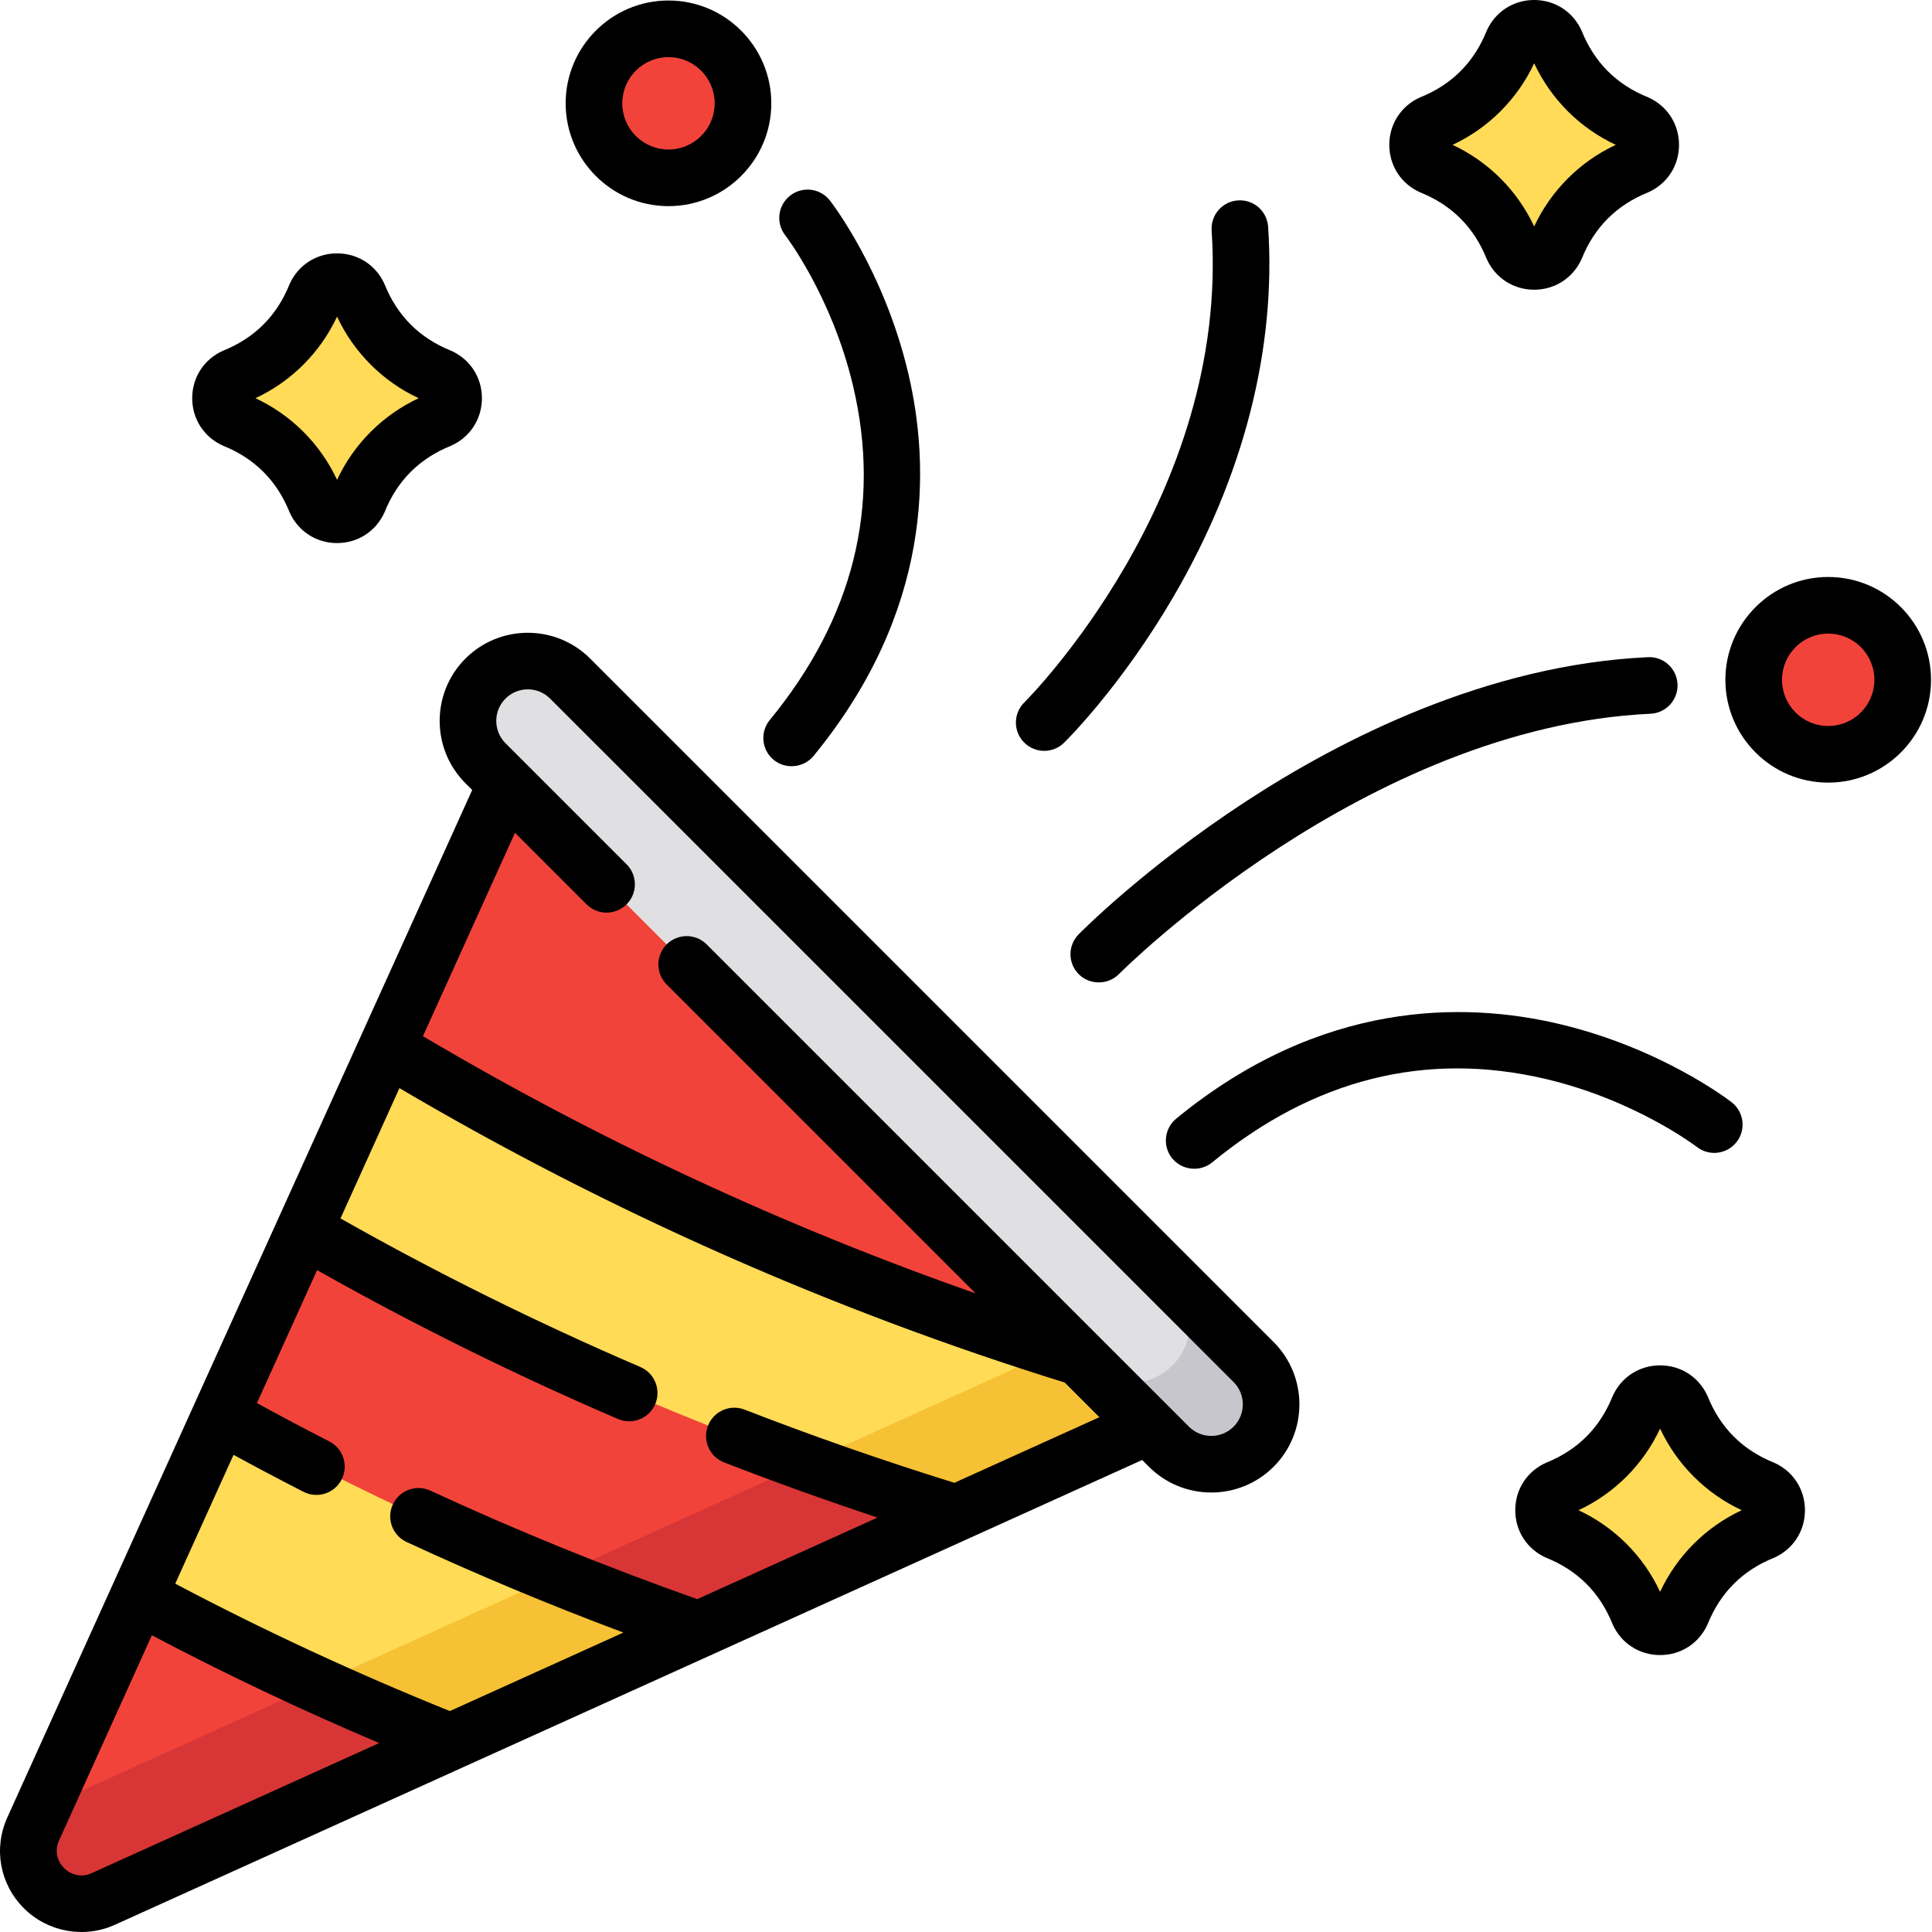 <svg height="512pt" viewBox="0 0 512 512" width="512pt" xmlns="http://www.w3.org/2000/svg"><g fill="#f2433b"><path d="m8.789 484.691 125.332-277 170.211 170.211-277 125.332c-11.777 5.328-23.871-6.77-18.543-18.543zm0 0"/><path d="m504.25 180.125c0 10.906-8.84 19.746-19.746 19.746s-19.746-8.84-19.746-19.746 8.84-19.746 19.746-19.746 19.746 8.84 19.746 19.746zm0 0"/><path d="m196.91 27.352c0 10.906-8.84 19.746-19.746 19.746s-19.746-8.84-19.746-19.746 8.84-19.75 19.746-19.75 19.746 8.844 19.746 19.75zm0 0"/></g><path d="m128.66 202.234 181.133 181.129c6.191 6.195 16.238 6.195 22.434 0 6.195-6.195 6.195-16.238 0-22.434l-181.133-181.133c-6.191-6.195-16.238-6.195-22.434 0-6.195 6.195-6.195 16.238 0 22.438zm0 0" fill="#e0e0e2"/><path d="m332.227 360.926-21.52-21.516c6.195 6.195 6.195 16.238 0 22.434-6.195 6.195-16.238 6.195-22.434 0l21.52 21.52c6.191 6.195 16.238 6.195 22.434 0 6.195-6.195 6.195-16.242 0-22.438zm0 0" fill="#c7c6cc"/><path d="m282.812 356.387-271.562 122.871-2.461 5.434c-5.328 11.773 6.77 23.871 18.543 18.543l277-125.332zm0 0" fill="#d83636"/><path d="m62.16 111.227 1.828.82c8.359 3.75 15.051 10.438 18.797 18.797l.82 1.832c2.219 4.945 9.238 4.945 11.457 0l.82-1.828c3.746-8.363 10.438-15.051 18.797-18.801l1.832-.82c4.945-2.215 4.945-9.238 0-11.457l-1.832-.816c-8.359-3.75-15.051-10.438-18.797-18.801l-.82-1.828c-2.215-4.945-9.238-4.945-11.457 0l-.82 1.832c-3.746 8.359-10.438 15.047-18.797 18.797l-1.828.82c-4.949 2.215-4.949 9.238 0 11.453zm0 0" fill="#ffdb57"/><path d="m379.402 44.086 1.828.82c8.363 3.746 15.051 10.438 18.801 18.797l.82 1.832c2.215 4.945 9.238 4.945 11.453 0l.82-1.832c3.75-8.359 10.441-15.051 18.801-18.797l1.828-.82c4.949-2.219 4.949-9.238 0-11.457l-1.828-.82c-8.359-3.746-15.051-10.438-18.801-18.797l-.82-1.832c-2.215-4.945-9.238-4.945-11.453 0l-.82 1.832c-3.75 8.359-10.438 15.051-18.801 18.797l-1.828.82c-4.945 2.219-4.945 9.238 0 11.457zm0 0" fill="#ffdb57"/><path d="m412.781 405.922 1.828.82c8.359 3.746 15.051 10.438 18.797 18.797l.82 1.828c2.219 4.949 9.238 4.949 11.457 0l.82-1.828c3.746-8.359 10.438-15.051 18.797-18.797l1.832-.82c4.945-2.219 4.945-9.242 0-11.457l-1.832-.82c-8.359-3.746-15.051-10.438-18.797-18.801l-.82-1.828c-2.219-4.945-9.238-4.945-11.457 0l-.82 1.832c-3.746 8.359-10.438 15.051-18.797 18.797l-1.828.82c-4.949 2.215-4.949 9.238 0 11.457zm0 0" fill="#ffdb57"/><path d="m80.598 325.984c42.664 24.68 100.902 52.887 172.832 74.949l50.902-23.031-18.164-18.164c-77.105-23.742-139.672-55.602-183.676-82.145zm0 0" fill="#ffdb56"/><path d="m286.168 359.738c-2.133-.656-4.254-1.324-6.363-1.992l-66.125 29.922c12.742 4.602 25.992 9.047 39.75 13.266l50.902-23.031zm0 0" fill="#f6c134"/><path d="m36.719 422.965c23.73 12.84 51.332 26.117 82.684 38.609l65.719-29.734c-50.746-17.711-93.109-37.992-126.707-56.828zm0 0" fill="#ffdb56"/><path d="m83.859 446.402c11.258 5.129 23.102 10.215 35.543 15.172l65.719-29.734c-13.133-4.582-25.691-9.34-37.691-14.199zm0 0" fill="#f6c134"/><path d="m156.391 174.523c-9.109-9.109-23.934-9.109-33.043 0-9.109 9.109-9.109 23.934 0 33.043l1.789 1.789-73.566 162.59s-49.625 109.684-49.625 109.684c-3.727 8.238-2.004 17.691 4.387 24.082 6.301 6.301 15.957 8.066 24.082 4.391l272.273-123.191 1.789 1.789c4.555 4.555 10.539 6.832 16.523 6.832s11.969-2.277 16.523-6.832c9.109-9.109 9.109-23.934 0-33.047zm134.961 201.047-38.434 17.387c-18.715-5.809-37.402-12.328-55.594-19.391-3.863-1.5-8.207.414-9.707 4.277-1.5 3.859.414 8.207 4.277 9.707 13.352 5.188 26.969 10.074 40.668 14.617l-47.781 21.621c-24.133-8.523-47.91-18.18-70.715-28.75-3.758-1.742-8.219-.105-9.961 3.652-1.742 3.762-.105 8.219 3.652 9.961 18.621 8.633 37.875 16.676 57.441 23.996l-45.98 20.805c-24.996-10.082-49.434-21.414-72.777-33.762l15.449-34.148c6.105 3.336 12.32 6.621 18.551 9.805 3.688 1.887 8.207.426 10.094-3.266 1.887-3.688.422-8.207-3.266-10.094-6.445-3.293-12.871-6.699-19.176-10.156l15.941-35.23c25.438 14.355 52.211 27.621 79.742 39.453 3.809 1.637 8.219-.125 9.855-3.93 1.633-3.809-.125-8.219-3.934-9.855-27.449-11.801-54.152-25.031-79.465-39.375l15.621-34.527c55.422 32.664 114.688 58.891 176.312 78.02zm-267.121 120.859c-5.395 2.441-11.055-3.219-8.613-8.613l24.633-54.445c19.445 10.254 39.625 19.816 60.242 28.555zm302.684-118.344c-3.262 3.262-8.566 3.262-11.828 0l-127.809-127.809c-2.93-2.93-7.68-2.93-10.609 0-2.93 2.93-2.93 7.68 0 10.609l81.875 81.875c-50.977-17.859-100.094-40.715-146.457-68.164l24.391-53.902 18.965 18.965c2.93 2.93 7.68 2.93 10.609 0 2.93-2.93 2.93-7.68 0-10.609l-32.094-32.094c-3.258-3.258-3.258-8.566 0-11.824 3.262-3.262 8.566-3.262 11.824 0l181.133 181.129c3.258 3.262 3.258 8.566 0 11.824zm0 0"/><path d="m226.066 102.254c7.527 31.762.102 61.562-22.07 88.562-2.629 3.203-2.164 7.93 1.035 10.559 3.16 2.598 7.969 2.121 10.559-1.035 31.52-38.383 31.035-76.406 25.078-101.547-6.402-27.023-20.148-44.902-20.73-45.652-2.547-3.27-7.258-3.859-10.527-1.312-3.273 2.543-3.859 7.258-1.316 10.527.125.156 12.316 16.02 17.973 39.898zm0 0"/><path d="m449.699 303.957c3.27 2.535 7.977 1.945 10.52-1.32 2.543-3.27 1.957-7.984-1.316-10.527-.746-.582-18.629-14.332-45.652-20.734-25.137-5.953-63.16-6.438-101.543 25.078-3.203 2.629-3.668 7.355-1.039 10.559 2.594 3.16 7.398 3.633 10.559 1.039 26.84-22.039 56.453-29.508 88.02-22.203 23.949 5.547 40.227 17.938 40.453 18.109zm0 0"/><path d="m436.715 174.16c-42.781 1.996-81.543 21.883-106.523 38.219-26.895 17.582-43.652 34.527-44.352 35.242-2.906 2.953-2.863 7.699.09 10.605 2.914 2.863 7.742 2.824 10.609-.09.645-.652 65.289-65.461 140.875-68.988 4.137-.191 7.336-3.703 7.145-7.844-.195-4.137-3.691-7.355-7.844-7.145zm0 0"/><path d="m276.727 198.988c1.891 0 3.785-.711 5.242-2.141.613-.598 15.125-14.91 29.078-38.836 18.555-31.82 27.207-65.68 25.02-97.926-.281-4.137-3.855-7.266-7.992-6.977-4.137.281-7.258 3.859-6.98 7.992 4.797 70.648-48.984 124.398-49.617 125.023-2.957 2.898-3.012 7.645-.113 10.605 1.469 1.504 3.414 2.258 5.363 2.258zm0 0"/><path d="m484.492 152.906c-15.023 0-27.246 12.223-27.246 27.25 0 15.023 12.223 27.246 27.246 27.246 15.027 0 27.25-12.223 27.25-27.246 0-15.027-12.223-27.25-27.25-27.25zm0 39.492c-6.75 0-12.242-5.492-12.242-12.242 0-6.754 5.492-12.246 12.242-12.246 6.754 0 12.246 5.492 12.246 12.246 0 6.75-5.492 12.242-12.246 12.242zm0 0"/><path d="m177.156 54.629c15.023 0 27.246-12.223 27.246-27.25 0-15.023-12.223-27.246-27.246-27.246-15.027 0-27.25 12.223-27.25 27.246 0 15.027 12.223 27.25 27.25 27.25zm0-39.492c6.75 0 12.242 5.492 12.242 12.246 0 6.75-5.492 12.242-12.242 12.242-6.754 0-12.246-5.492-12.246-12.242 0-6.754 5.492-12.246 12.246-12.246zm0 0"/><path d="m470.191 387.648c-8.41-3.371-14.301-9.262-17.672-17.672-2.25-5.023-7.07-8.141-12.574-8.141-5.504 0-10.32 3.117-12.574 8.145-3.371 8.406-9.262 14.297-17.668 17.668-5.023 2.25-8.145 7.07-8.145 12.574s3.121 10.324 8.145 12.574c8.406 3.371 14.297 9.262 17.668 17.672 2.25 5.023 7.07 8.141 12.574 8.141 5.504 0 10.324-3.117 12.574-8.141 3.371-8.41 9.262-14.301 17.672-17.672 5.023-2.25 8.141-7.066 8.141-12.574 0-5.504-3.117-10.324-8.141-12.574zm-30.246 34.199c-4.453-9.531-12.094-17.172-21.625-21.625 9.531-4.457 17.172-12.094 21.625-21.629 4.457 9.535 12.098 17.172 21.629 21.629-9.531 4.453-17.172 12.094-21.629 21.625zm0 0"/><path d="m119.57 92.957c-8.41-3.371-14.297-9.262-17.672-17.672-2.25-5.023-7.07-8.141-12.574-8.141-5.504 0-10.32 3.117-12.574 8.145-3.371 8.406-9.262 14.297-17.668 17.668-5.023 2.25-8.145 7.07-8.145 12.574s3.121 10.32 8.145 12.574c8.406 3.371 14.297 9.262 17.668 17.668 2.254 5.023 7.07 8.145 12.574 8.145 5.504 0 10.324-3.121 12.574-8.145 3.371-8.406 9.262-14.297 17.672-17.668 5.023-2.25 8.145-7.07 8.145-12.574s-3.121-10.324-8.145-12.574zm-30.246 34.199c-4.453-9.531-12.094-17.172-21.625-21.625 9.531-4.457 17.172-12.094 21.625-21.629 4.457 9.535 12.098 17.172 21.629 21.629-9.531 4.453-17.172 12.094-21.629 21.625zm0 0"/><path d="m436.816 25.812c-8.41-3.371-14.301-9.262-17.672-17.668-2.25-5.023-7.07-8.145-12.574-8.145-5.504 0-10.324 3.121-12.574 8.145-3.371 8.41-9.262 14.297-17.672 17.668-5.023 2.254-8.145 7.07-8.145 12.574 0 5.508 3.121 10.324 8.145 12.574 8.41 3.371 14.301 9.262 17.672 17.672 2.25 5.023 7.07 8.145 12.574 8.145 5.504 0 10.32-3.121 12.574-8.145 3.371-8.406 9.262-14.297 17.668-17.672 5.023-2.25 8.145-7.066 8.145-12.574 0-5.504-3.117-10.32-8.141-12.574zm-30.246 34.203c-4.453-9.531-12.094-17.172-21.629-21.629 9.535-4.453 17.172-12.094 21.629-21.625 4.457 9.531 12.094 17.172 21.625 21.625-9.527 4.457-17.168 12.098-21.625 21.629zm0 0"/></svg>